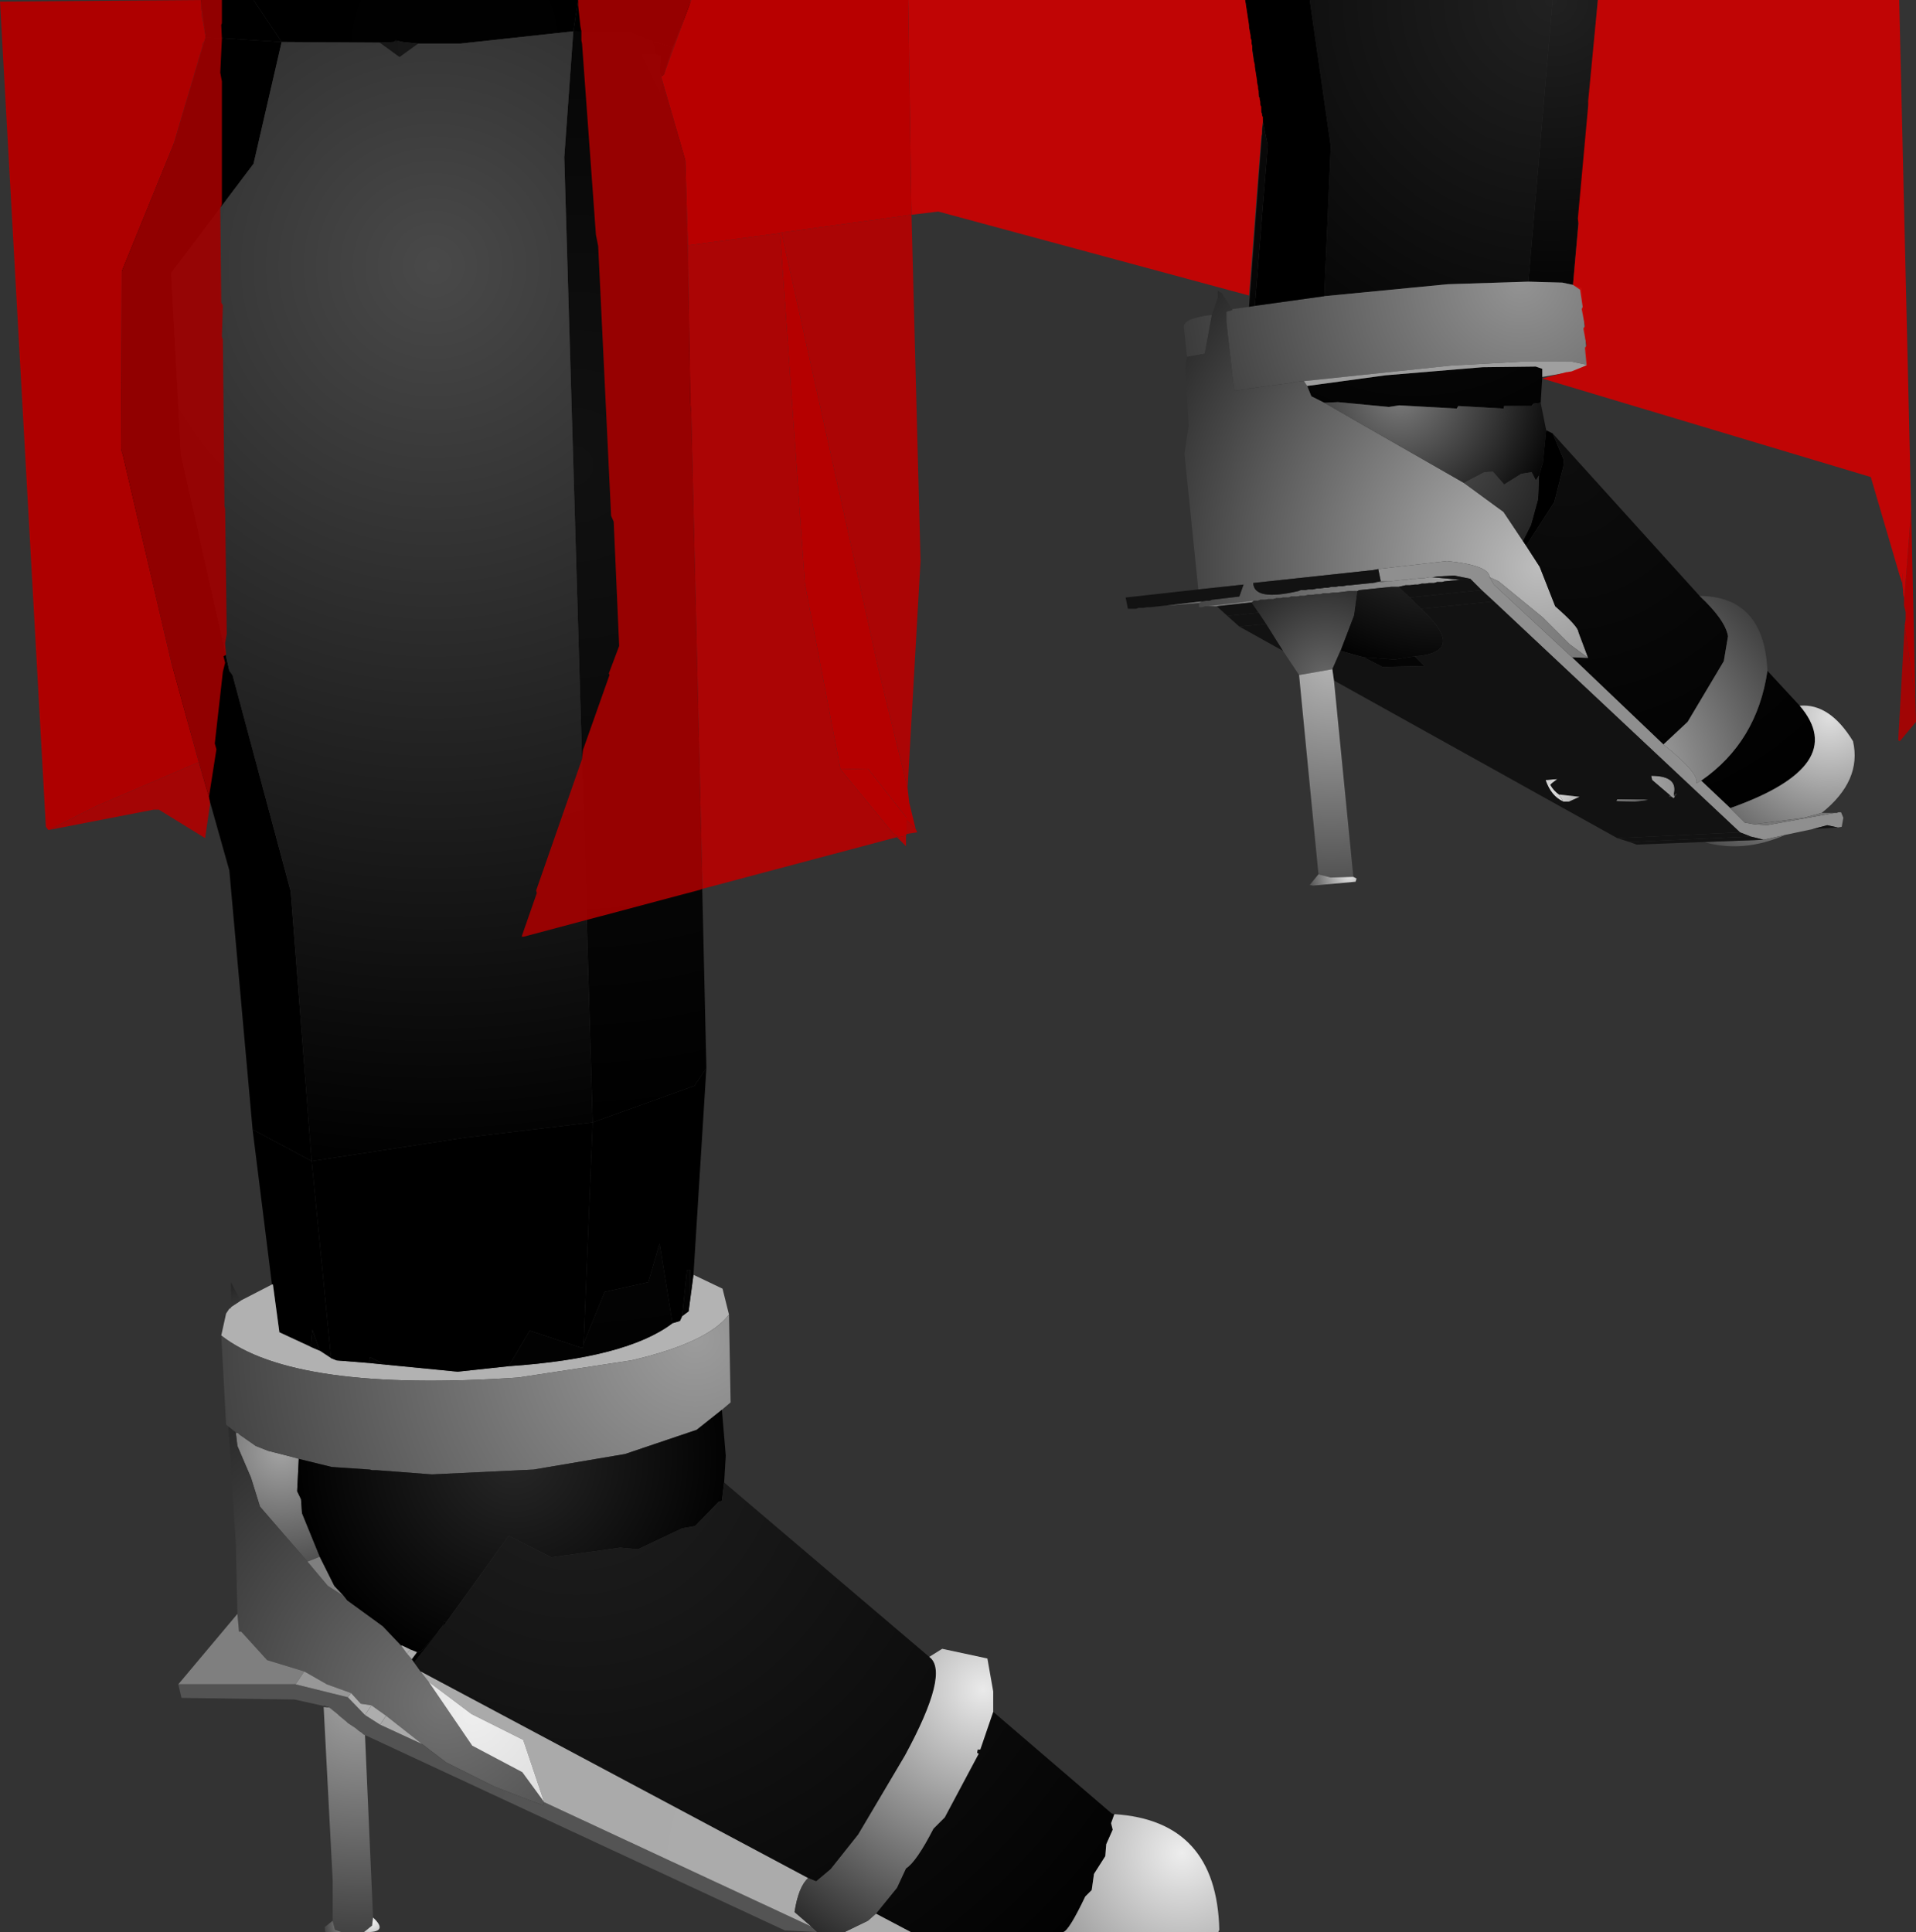 <?xml version="1.0" encoding="UTF-8" standalone="no"?>
<svg xmlns:xlink="http://www.w3.org/1999/xlink" height="299.1px" width="296.6px" xmlns="http://www.w3.org/2000/svg">
  <rect width="100%" height="100%" fill="#333333" stroke="none"/>
  <g transform="matrix(1.0, 0.0, 0.0, 1.0, 394.25, 300.0)">
    <path d="M-355.0 -300.0 L-304.75 -300.0 -305.5 -295.15 -323.0 -293.25 -329.5 -293.25 -331.9 -293.5 -333.0 -293.75 -333.25 -293.5 -335.5 -293.4 -350.65 -293.5 -355.0 -300.0" fill="url(#gradient0)" fill-rule="evenodd" stroke="none"/>
    <path d="M-304.75 -300.0 L-287.4 -300.0 -287.4 -299.25 -290.15 -292.65 -293.25 -293.65 -296.65 -295.0 -305.5 -295.15 -304.75 -300.0" fill="url(#gradient1)" fill-rule="evenodd" stroke="none"/>
    <path d="M-290.15 -292.65 L-291.5 -288.4 -291.9 -288.15 -291.9 -288.25 -292.15 -288.75 -292.0 -291.4 -292.75 -291.5 -293.25 -293.65 -290.15 -292.65" fill="url(#gradient2)" fill-rule="evenodd" stroke="none"/>
    <path d="M-291.75 -287.5 L-288.15 -275.25 -284.9 -134.65 -286.75 -131.9 -302.5 -126.25 -306.9 -275.65 -305.5 -295.15 -296.65 -295.0 -293.25 -293.65 -292.75 -291.5 -294.9 -291.5 -292.15 -285.75 -291.75 -287.5" fill="url(#gradient3)" fill-rule="evenodd" stroke="none"/>
    <path d="M-157.65 -256.4 L-170.15 -256.0 -189.25 -254.15 -188.25 -277.4 -191.5 -300.0 -153.9 -300.0 -157.65 -256.4" fill="url(#gradient4)" fill-rule="evenodd" stroke="none"/>
    <path d="M-150.75 -255.9 L-152.4 -256.25 -157.65 -256.4 -153.9 -300.0 -146.9 -300.0 -150.75 -255.9" fill="url(#gradient5)" fill-rule="evenodd" stroke="none"/>
    <path d="M-157.65 -256.4 L-152.4 -256.25 -150.75 -255.9 -149.4 -255.4 -148.5 -243.5 -150.9 -244.0 -158.9 -244.0 -169.65 -243.4 -192.4 -241.0 -192.9 -241.0 -193.4 -240.9 -193.9 -240.9 -194.25 -240.75 -199.9 -240.0 -200.25 -239.9 -200.75 -239.9 -201.15 -239.75 -201.65 -239.75 -202.0 -239.65 -203.15 -239.5 -203.25 -239.9 -204.4 -250.15 -204.4 -251.75 -203.5 -252.0 -203.5 -252.15 -200.9 -252.5 -200.0 -252.65 -189.25 -254.15 -170.15 -256.0 -157.65 -256.4 M-206.65 -251.25 L-207.75 -245.25 -210.5 -244.75 -211.0 -249.4 Q-211.0 -250.75 -206.65 -251.25" fill="url(#gradient6)" fill-rule="evenodd" stroke="none"/>
    <path d="M-362.4 -294.25 L-363.15 -300.0 -355.0 -300.0 -350.65 -293.5 -362.4 -294.25" fill="url(#gradient7)" fill-rule="evenodd" stroke="none"/>
    <path d="M-355.15 -125.15 L-358.75 -165.25 -367.25 -195.4 -375.5 -230.4 -375.4 -258.15 -367.25 -278.0 -362.4 -294.25 -350.65 -293.5 -355.0 -274.65 -367.75 -257.75 -366.25 -229.65 -358.75 -196.15 -358.25 -195.5 -349.25 -162.0 -346.0 -120.25 -355.15 -125.15" fill="url(#gradient8)" fill-rule="evenodd" stroke="none"/>
    <path d="M-352.15 -101.15 L-355.15 -125.15 -346.0 -120.25 -343.0 -89.75 -344.75 -90.9 -345.9 -94.15 -346.15 -91.5 -351.0 -93.75 -352.0 -101.15 -352.15 -101.15" fill="url(#gradient9)" fill-rule="evenodd" stroke="none"/>
    <path d="M-286.9 -102.65 L-282.4 -100.5 -281.4 -96.5 Q-284.65 -92.15 -296.5 -89.4 L-314.0 -86.75 Q-348.75 -84.4 -360.0 -93.25 L-359.25 -96.65 -358.75 -97.4 -358.5 -97.5 -358.5 -97.65 -357.0 -98.65 -352.15 -101.15 -352.0 -101.15 -351.0 -93.75 -346.15 -91.5 -344.75 -90.9 -343.0 -89.75 -342.15 -89.4 -337.15 -89.0 -334.65 -88.75 -323.4 -87.65 -315.5 -88.5 Q-297.25 -89.75 -290.15 -95.15 L-289.0 -95.5 -288.65 -96.25 -287.65 -97.0 -287.4 -98.9 -286.9 -102.65" fill="url(#gradient10)" fill-rule="evenodd" stroke="none"/>
    <path d="M-358.5 -97.65 L-358.5 -101.5 -357.0 -98.65 -358.5 -97.65 M-357.75 -78.25 L-357.5 -78.15 -357.4 -78.15 -357.15 -77.9 -354.65 -76.15 -352.75 -75.4 -348.25 -74.25 -348.0 -74.15 -348.25 -69.15 -347.65 -67.9 -347.5 -65.75 -344.75 -59.0 -346.65 -58.25 -354.0 -66.75 -355.4 -71.25 -357.5 -76.15 -357.75 -78.25" fill="url(#gradient11)" fill-rule="evenodd" stroke="none"/>
    <path d="M-331.9 -293.5 L-333.25 -293.5 -333.0 -293.75 -331.9 -293.5" fill="url(#gradient12)" fill-rule="evenodd" stroke="none"/>
    <path d="M-291.9 -288.15 L-291.75 -287.5 -292.15 -285.75 -294.9 -291.5 -292.75 -291.5 -292.0 -291.4 -292.15 -288.75 -291.9 -288.25 -291.9 -288.15 M-335.5 -293.4 L-333.25 -293.5 -331.9 -293.5 -329.5 -293.25 -332.4 -291.15 -335.5 -293.4 M-303.9 -92.0 L-300.65 -100.0 -293.9 -101.5 -292.15 -107.5 -290.15 -95.15 Q-297.25 -89.75 -315.5 -88.5 L-312.25 -94.0 -304.4 -91.4 -304.0 -91.4 -303.9 -92.0 M-288.65 -96.25 L-287.9 -103.4 -287.4 -103.4 -287.4 -98.9 -287.65 -97.0 -288.65 -96.25 M-337.15 -89.0 L-337.0 -89.9 -334.65 -88.75 -337.15 -89.0 M-346.15 -91.5 L-345.9 -94.15 -344.75 -90.9 -346.15 -91.5" fill="url(#gradient13)" fill-rule="evenodd" stroke="none"/>
    <path d="M-305.5 -295.15 L-306.9 -275.65 -302.5 -126.25 -322.15 -123.9 -346.0 -120.25 -349.25 -162.0 -358.25 -195.5 -358.75 -196.15 -366.25 -229.65 -367.75 -257.75 -355.0 -274.65 -350.65 -293.5 -335.5 -293.4 -332.4 -291.15 -329.5 -293.25 -323.0 -293.25 -305.5 -295.15" fill="url(#gradient14)" fill-rule="evenodd" stroke="none"/>
    <path d="M-346.0 -120.25 L-322.15 -123.9 -302.5 -126.25 -303.9 -92.0 -304.0 -91.4 -304.4 -91.4 -312.25 -94.0 -315.5 -88.5 -323.4 -87.65 -334.65 -88.75 -337.0 -89.9 -337.15 -89.0 -342.15 -89.4 -343.0 -89.75 -346.0 -120.25" fill="url(#gradient15)" fill-rule="evenodd" stroke="none"/>
    <path d="M-189.25 -254.15 L-200.0 -252.65 -198.0 -277.5 -198.75 -281.15 -198.9 -282.4 -199.0 -282.65 -201.5 -300.0 -191.5 -300.0 -188.25 -277.4 -189.25 -254.15" fill="url(#gradient16)" fill-rule="evenodd" stroke="none"/>
    <path d="M-200.0 -252.65 L-200.9 -252.5 -198.75 -281.15 -198.0 -277.5 -200.0 -252.65 M-191.9 -240.25 L-179.75 -241.9 -164.75 -243.15 -156.5 -243.25 -155.5 -242.9 -155.5 -241.65 -155.75 -237.65 -156.9 -237.5 -157.15 -237.15 -161.4 -237.15 -161.5 -236.75 -168.5 -237.15 -168.75 -236.75 -177.65 -237.25 -179.25 -237.0 -187.15 -237.75 -189.25 -237.65 -191.25 -238.65 -191.9 -240.25" fill="url(#gradient17)" fill-rule="evenodd" stroke="none"/>
    <path d="M-203.5 -252.15 L-203.5 -252.0 -204.4 -251.75 -204.4 -250.15 -203.25 -239.9 -203.15 -239.5 -202.0 -239.65 -201.65 -239.75 -201.15 -239.75 -200.75 -239.9 -200.25 -239.9 -199.9 -240.0 -194.25 -240.75 -193.9 -240.9 -193.4 -240.9 -192.9 -241.0 -192.4 -241.0 -191.9 -240.25 -191.25 -238.65 -189.25 -237.65 -167.65 -225.25 -161.5 -220.75 -158.5 -216.25 -158.0 -215.5 -155.9 -212.25 -153.5 -206.15 Q-149.9 -203.0 -149.9 -202.15 L-148.4 -198.15 -151.25 -200.25 -155.4 -204.4 -162.25 -210.0 -163.65 -210.65 Q-163.75 -212.5 -170.25 -213.15 L-180.9 -211.9 -181.65 -211.75 -200.25 -209.75 Q-200.15 -206.9 -193.25 -208.5 L-192.9 -208.65 -192.15 -208.65 -191.75 -208.75 -191.0 -208.75 -190.4 -208.9 -189.9 -208.9 -189.25 -209.0 -188.75 -209.0 -188.15 -209.15 -187.5 -209.15 -187.0 -209.25 -186.4 -209.25 -185.65 -209.4 -185.25 -209.4 -181.9 -209.75 -181.75 -209.75 -179.4 -210.0 -179.25 -210.0 -176.9 -210.25 -176.5 -210.25 -175.65 -210.4 -175.15 -210.4 -174.25 -210.5 -173.75 -210.5 -173.0 -210.65 -172.65 -210.65 -168.25 -210.25 -170.65 -210.0 -171.0 -209.9 -171.75 -209.9 -172.25 -209.75 -173.0 -209.75 -173.65 -209.65 -174.15 -209.65 -174.75 -209.5 -175.25 -209.5 -176.0 -209.4 -176.65 -209.4 -177.75 -209.15 -178.9 -209.15 -183.75 -208.65 -183.9 -208.65 -184.9 -208.5 -185.4 -208.5 -187.4 -208.25 -187.9 -208.25 -188.65 -208.15 -189.4 -208.15 -189.9 -208.0 -190.5 -208.0 -191.25 -207.9 -191.75 -207.9 -192.4 -207.75 -193.0 -207.75 -193.5 -207.65 -194.4 -207.65 -194.75 -207.5 -195.65 -207.5 -196.0 -207.4 -196.65 -207.4 -197.15 -207.25 -197.9 -207.25 -198.4 -207.15 -199.15 -207.15 -199.5 -207.0 -200.15 -207.0 -207.25 -206.15 -207.65 -206.15 -208.15 -206.0 -208.65 -206.0 -208.65 -206.65 -208.25 -206.9 -208.15 -206.9 -207.5 -207.0 -207.0 -207.0 -206.65 -207.15 -202.4 -207.65 -201.75 -209.5 -208.75 -208.75 -210.9 -229.75 -210.25 -234.0 -210.75 -243.25 -210.5 -244.75 -207.75 -245.25 -206.65 -251.25 -205.75 -253.9 -205.75 -255.0 -205.15 -254.65 -203.5 -252.15" fill="url(#gradient18)" fill-rule="evenodd" stroke="none"/>
    <path d="M-192.4 -241.0 L-169.65 -243.4 -158.9 -244.0 -150.9 -244.0 -148.5 -243.5 -150.65 -242.5 -155.5 -241.65 -155.5 -242.9 -156.5 -243.25 -164.75 -243.15 -179.75 -241.9 -191.9 -240.25 -192.4 -241.0" fill="url(#gradient19)" fill-rule="evenodd" stroke="none"/>
    <path d="M-154.9 -233.4 L-155.4 -228.4 -156.0 -226.4 -156.5 -225.65 -157.15 -226.9 -158.75 -226.65 -161.4 -225.0 -163.15 -227.0 -164.5 -226.9 -167.65 -225.25 -189.25 -237.65 -187.15 -237.75 -179.25 -237.0 -177.65 -237.25 -168.75 -236.75 -168.5 -237.15 -161.5 -236.75 -161.4 -237.15 -157.15 -237.15 -156.9 -237.5 -155.75 -237.65 -154.9 -233.4" fill="url(#gradient20)" fill-rule="evenodd" stroke="none"/>
    <path d="M-153.9 -232.9 L-152.15 -228.75 -152.25 -227.75 -153.65 -222.25 -158.0 -215.5 -158.5 -216.25 -157.25 -218.75 -156.15 -222.75 -156.0 -226.4 -155.4 -228.4 -154.9 -233.4 -153.9 -232.9" fill="url(#gradient21)" fill-rule="evenodd" stroke="none"/>
    <path d="M-156.0 -226.4 L-156.15 -222.75 -157.25 -218.75 -158.5 -216.25 -161.5 -220.75 -167.65 -225.25 -164.5 -226.9 -163.15 -227.0 -161.4 -225.0 -158.75 -226.65 -157.15 -226.9 -156.5 -225.65 -156.0 -226.4 M-183.9 -208.65 L-183.75 -208.65 -178.9 -209.15 -177.75 -209.15 -176.0 -207.5 -174.25 -205.75 Q-167.0 -199.0 -175.25 -198.4 L-178.4 -197.9 -183.15 -198.25 -186.75 -199.25 -184.65 -204.75 -184.15 -208.5 -183.9 -208.65" fill="url(#gradient22)" fill-rule="evenodd" stroke="none"/>
    <path d="M-158.0 -215.5 L-153.65 -222.25 -152.25 -227.75 -152.15 -228.75 -153.9 -232.9 -131.15 -207.75 Q-127.15 -204.0 -126.75 -201.5 L-127.4 -197.65 -133.0 -188.25 -136.75 -184.75 -150.9 -198.25 -148.4 -198.15 -149.9 -202.15 Q-149.9 -203.0 -153.5 -206.15 L-155.9 -212.25 -158.0 -215.5 M-183.15 -198.25 L-178.4 -197.9 -175.25 -198.4 -173.75 -196.9 -180.25 -196.75 -183.15 -198.25 M-126.4 -174.9 L-130.9 -179.15 Q-122.25 -185.15 -120.65 -196.15 L-115.65 -190.75 Q-107.75 -181.5 -126.4 -174.9" fill="url(#gradient23)" fill-rule="evenodd" stroke="none"/>
    <path d="M-136.75 -184.75 L-133.0 -188.25 -127.4 -197.65 -126.75 -201.5 Q-127.15 -204.0 -131.15 -207.75 -121.15 -207.65 -120.65 -196.15 -122.25 -185.15 -130.9 -179.15 L-131.65 -178.75 Q-131.15 -180.25 -136.75 -184.75 M-135.0 -176.65 L-135.15 -176.4 -135.5 -176.65 -135.75 -176.9 -138.5 -179.25 -138.65 -179.9 Q-134.4 -179.9 -135.15 -177.0 L-135.0 -176.65 M-152.9 -177.0 L-152.25 -175.9 Q-154.15 -176.75 -155.0 -179.25 L-153.15 -179.4 -154.0 -178.75 -154.25 -178.5 Q-153.75 -177.6 -152.9 -177.0" fill="url(#gradient24)" fill-rule="evenodd" stroke="none"/>
    <path d="M-150.9 -198.25 L-136.75 -184.75 Q-131.15 -180.25 -131.65 -178.75 L-130.9 -179.15 -126.4 -174.9 -124.15 -172.65 -122.75 -172.4 -120.75 -172.25 -110.25 -174.15 -109.9 -174.15 -109.65 -174.25 -109.25 -174.25 -108.9 -173.4 -109.15 -172.0 -109.75 -171.9 -111.4 -172.25 -113.65 -171.65 -117.9 -170.75 -121.25 -170.0 -123.25 -170.5 -124.9 -171.15 -163.0 -206.9 -164.9 -208.65 -166.65 -210.4 -169.15 -210.9 -171.75 -210.75 -172.4 -210.65 -172.65 -210.65 -173.0 -210.65 -173.75 -210.5 -174.25 -210.5 -175.15 -210.4 -175.65 -210.4 -176.5 -210.25 -176.9 -210.25 -179.25 -210.0 -179.4 -210.0 -180.5 -210.0 -180.9 -211.9 -170.25 -213.15 Q-163.75 -212.5 -163.65 -210.65 L-163.0 -209.5 -150.9 -198.25" fill="url(#gradient25)" fill-rule="evenodd" stroke="none"/>
    <path d="M-148.4 -198.15 L-150.9 -198.25 -163.0 -209.5 -163.65 -210.65 -162.25 -210.0 -155.4 -204.4 -151.25 -200.25 -148.4 -198.15 M-207.25 -206.15 L-200.15 -207.0 -200.5 -206.75 -205.9 -206.15 -207.25 -206.15 M-184.9 -208.5 L-183.9 -208.65 -184.15 -208.5 -184.9 -208.5" fill="url(#gradient26)" fill-rule="evenodd" stroke="none"/>
    <path d="M-208.75 -208.75 L-201.75 -209.5 -202.4 -207.65 -206.65 -207.15 -207.0 -207.0 -207.5 -207.0 -208.15 -206.9 -208.25 -206.9 -213.75 -206.25 -213.9 -206.25 -216.15 -206.0 -216.65 -206.0 -217.25 -205.9 -218.0 -205.9 -218.4 -205.75 -219.65 -205.75 -220.0 -207.5 -208.75 -208.75 M-181.75 -209.75 L-181.9 -209.75 -185.25 -209.4 -185.65 -209.4 -186.4 -209.25 -187.0 -209.25 -187.5 -209.15 -188.15 -209.15 -188.75 -209.0 -189.25 -209.0 -189.9 -208.9 -190.4 -208.9 -191.0 -208.75 -191.75 -208.75 -192.15 -208.65 -192.9 -208.65 -193.25 -208.5 Q-200.15 -206.9 -200.25 -209.75 L-181.65 -211.75 -180.9 -211.9 -180.5 -210.0 -181.75 -209.75" fill="url(#gradient27)" fill-rule="evenodd" stroke="none"/>
    <path d="M-208.25 -206.9 L-208.65 -206.65 -213.75 -206.25 -208.25 -206.9 M-179.4 -210.0 L-181.75 -209.75 -180.5 -210.0 -179.4 -210.0" fill="url(#gradient28)" fill-rule="evenodd" stroke="none"/>
    <path d="M-168.25 -210.25 L-172.65 -210.65 -172.4 -210.65 -171.75 -210.75 -169.15 -210.9 -166.65 -210.4 -168.25 -210.25" fill="url(#gradient29)" fill-rule="evenodd" stroke="none"/>
    <path d="M-177.75 -209.15 L-176.65 -209.4 -176.0 -209.4 -175.25 -209.5 -174.75 -209.5 -174.15 -209.65 -173.65 -209.65 -173.0 -209.75 -172.25 -209.75 -171.75 -209.9 -171.0 -209.9 -170.65 -210.0 -168.25 -210.25 -166.65 -210.4 -164.9 -208.65 -176.0 -207.5 -177.75 -209.15 M-204.25 -204.65 L-205.9 -206.15 -200.5 -206.75 -199.4 -205.15 -204.25 -204.65" fill="url(#gradient30)" fill-rule="evenodd" stroke="none"/>
    <path d="M-200.15 -207.0 L-199.5 -207.0 -199.15 -207.15 -198.4 -207.15 -197.9 -207.25 -197.15 -207.25 -196.65 -207.4 -196.0 -207.4 -195.65 -207.5 -194.75 -207.5 -194.4 -207.65 -193.5 -207.65 -193.0 -207.75 -192.4 -207.75 -191.75 -207.9 -191.25 -207.9 -190.5 -208.0 -189.9 -208.0 -189.4 -208.15 -188.65 -208.15 -187.9 -208.25 -187.4 -208.25 -185.4 -208.5 -184.9 -208.5 -184.15 -208.5 -184.65 -204.75 -186.75 -199.25 -188.0 -196.4 -193.15 -195.5 -195.65 -199.25 -198.25 -203.4 -199.4 -205.15 -200.5 -206.75 -200.15 -207.0" fill="url(#gradient31)" fill-rule="evenodd" stroke="none"/>
    <path d="M-198.25 -203.4 L-202.4 -203.0 -204.25 -204.65 -199.4 -205.15 -198.25 -203.4 M-174.25 -205.75 L-176.0 -207.5 -164.9 -208.65 -163.0 -206.9 -174.25 -205.75" fill="url(#gradient32)" fill-rule="evenodd" stroke="none"/>
    <path d="M-202.4 -203.0 L-198.25 -203.4 -195.65 -199.25 -202.4 -203.0 M-186.75 -199.25 L-183.15 -198.25 -180.25 -196.75 -173.75 -196.9 -175.25 -198.4 Q-167.0 -199.0 -174.25 -205.75 L-163.0 -206.9 -124.9 -171.15 -143.9 -170.25 -187.75 -194.65 -188.0 -196.4 -186.75 -199.25 M-135.0 -176.65 L-134.65 -177.15 -135.15 -177.0 Q-134.4 -179.9 -138.65 -179.9 L-138.5 -179.25 -135.75 -176.9 -135.9 -176.65 -135.5 -176.65 -135.15 -176.4 -135.0 -176.65 M-152.25 -175.9 L-151.4 -175.9 -149.75 -176.65 -152.9 -177.0 Q-153.75 -177.6 -154.25 -178.5 L-154.0 -178.75 -153.15 -179.4 -155.0 -179.25 Q-154.15 -176.75 -152.25 -175.9 M-139.75 -176.25 L-143.9 -176.25 -144.0 -176.0 -141.15 -175.9 -139.15 -176.15 -139.75 -176.25" fill="url(#gradient33)" fill-rule="evenodd" stroke="none"/>
    <path d="M-193.15 -195.5 L-188.0 -196.4 -187.75 -194.65 -184.75 -164.25 -188.25 -164.15 -190.15 -164.65 -193.15 -195.5" fill="url(#gradient34)" fill-rule="evenodd" stroke="none"/>
    <path d="M-190.15 -164.65 L-188.25 -164.15 -184.75 -164.25 -184.25 -164.0 -184.4 -163.5 -191.0 -162.9 -191.5 -163.0 -190.15 -164.65" fill="url(#gradient35)" fill-rule="evenodd" stroke="none"/>
    <path d="M-121.25 -170.0 L-117.9 -170.75 Q-124.4 -167.9 -130.5 -169.65 L-121.25 -170.0 M-122.75 -172.4 L-124.15 -172.65 -126.4 -174.9 Q-107.75 -181.5 -115.65 -190.75 -111.0 -191.15 -107.4 -185.25 -106.0 -179.15 -112.25 -174.15 L-115.0 -173.4 -122.75 -172.4" fill="url(#gradient36)" fill-rule="evenodd" stroke="none"/>
    <path d="M-110.25 -174.15 L-120.75 -172.25 -122.75 -172.4 -115.0 -173.4 -112.25 -174.15 -110.25 -174.15" fill="url(#gradient37)" fill-rule="evenodd" stroke="none"/>
    <path d="M-135.15 -177.0 L-134.65 -177.15 -135.0 -176.65 -135.15 -177.0 M-135.5 -176.65 L-135.9 -176.65 -135.75 -176.9 -135.5 -176.65 M-152.9 -177.0 L-149.75 -176.65 -151.4 -175.9 -152.25 -175.9 -152.9 -177.0 M-139.75 -176.25 L-139.15 -176.15 -141.15 -175.9 -144.0 -176.0 -143.9 -176.25 -139.75 -176.25" fill="url(#gradient38)" fill-rule="evenodd" stroke="none"/>
    <path d="M-113.65 -171.65 L-111.4 -172.25 -109.75 -171.9 -113.65 -171.65" fill="url(#gradient39)" fill-rule="evenodd" stroke="none"/>
    <path d="M-124.9 -171.15 L-123.25 -170.5 -142.0 -169.65 -143.9 -170.25 -124.9 -171.15" fill="url(#gradient40)" fill-rule="evenodd" stroke="none"/>
    <path d="M-123.25 -170.5 L-121.25 -170.0 -130.5 -169.65 -140.9 -169.25 -142.0 -169.65 -123.25 -170.5" fill="url(#gradient41)" fill-rule="evenodd" stroke="none"/>
    <path d="M-284.9 -134.65 L-286.9 -102.65 -287.4 -98.9 -287.4 -103.4 -287.9 -103.4 -288.65 -96.25 -289.0 -95.5 -290.15 -95.15 -292.15 -107.5 -293.9 -101.5 -300.65 -100.0 -303.9 -92.0 -302.5 -126.25 -286.75 -131.9 -284.9 -134.65" fill="url(#gradient42)" fill-rule="evenodd" stroke="none"/>
    <path d="M-281.4 -96.5 L-281.15 -82.9 -282.5 -81.75 -286.4 -78.65 -297.5 -74.9 -311.65 -72.5 -327.4 -71.75 -335.9 -72.4 -336.65 -72.4 -337.0 -72.5 -342.9 -72.9 -348.0 -74.15 -348.25 -74.25 -352.75 -75.4 -354.65 -76.15 -357.15 -77.9 -357.4 -78.15 -357.5 -78.15 -357.75 -78.25 -358.9 -79.15 -359.25 -79.5 -360.0 -93.25 Q-348.75 -84.4 -314.0 -86.75 L-296.5 -89.4 Q-284.65 -92.15 -281.4 -96.5" fill="url(#gradient43)" fill-rule="evenodd" stroke="none"/>
    <path d="M-357.5 -50.15 L-357.75 -61.15 -358.9 -79.15 -357.75 -78.25 -357.5 -76.15 -355.4 -71.25 -354.0 -66.75 -346.65 -58.25 -343.5 -54.5 -341.0 -52.9 -340.5 -52.25 -335.0 -48.25 -332.15 -45.25 -331.25 -44.0 -330.5 -43.15 -330.15 -42.65 -329.15 -41.25 -327.9 -39.65 -321.15 -29.75 -313.4 -25.65 -310.0 -21.0 -310.15 -20.5 -317.65 -23.4 -325.15 -27.15 -328.9 -30.0 -334.5 -34.4 -336.75 -36.0 -338.4 -36.25 -339.9 -37.9 -343.65 -39.25 -347.15 -41.25 -352.9 -43.0 -356.9 -47.4 -357.25 -47.4 -357.5 -50.15" fill="url(#gradient44)" fill-rule="evenodd" stroke="none"/>
    <path d="M-366.65 -39.25 L-357.5 -50.15 -357.25 -47.4 -356.9 -47.4 -352.9 -43.0 -347.15 -41.25 -348.5 -39.25 -366.65 -39.25 M-344.75 -59.0 L-342.5 -54.5 -341.0 -52.9 -343.5 -54.5 -346.65 -58.25 -344.75 -59.0" fill="url(#gradient45)" fill-rule="evenodd" stroke="none"/>
    <path d="M-267.75 -0.9 L-272.75 -1.15 -337.75 -31.4 -338.0 -31.5 -338.25 -31.75 -338.65 -32.0 -339.25 -32.5 -340.4 -33.25 -340.65 -33.5 -341.75 -34.4 -342.0 -34.65 -343.25 -35.65 -344.0 -35.9 -344.15 -35.9 -348.65 -36.9 -366.15 -37.15 -366.65 -39.25 -348.5 -39.25 -340.4 -37.25 -337.75 -34.5 -335.4 -33.0 -328.9 -30.0 -325.15 -27.15 -317.65 -23.4 -310.15 -20.5 -310.0 -21.0 -268.65 -1.75 -267.75 -0.9" fill="url(#gradient46)" fill-rule="evenodd" stroke="none"/>
    <path d="M-344.15 -35.75 L-344.15 -35.9 -344.0 -35.9 -343.25 -35.65 -344.15 -35.75" fill="url(#gradient47)" fill-rule="evenodd" stroke="none"/>
    <path d="M-337.75 -31.4 L-336.5 -3.15 -336.65 -1.9 -337.9 -0.9 -341.4 -0.9 -342.4 -1.25 -342.75 -2.65 -342.75 -8.9 -344.15 -35.75 -343.25 -35.65 -342.0 -34.65 -341.75 -34.4 -340.65 -33.5 -340.4 -33.25 -339.25 -32.5 -338.65 -32.0 -338.25 -31.75 -338.0 -31.5 -337.75 -31.4" fill="url(#gradient48)" fill-rule="evenodd" stroke="none"/>
    <path d="M-336.5 -3.15 Q-333.9 -0.75 -337.9 -0.9 L-336.65 -1.9 -336.5 -3.15 M-341.4 -0.9 L-343.9 -0.9 -344.0 -1.65 -342.75 -2.65 -342.4 -1.25 -341.4 -0.9" fill="url(#gradient49)" fill-rule="evenodd" stroke="none"/>
    <path d="M-282.5 -81.75 L-281.9 -74.65 -282.15 -70.5 -282.5 -67.65 -283.0 -67.5 -286.65 -63.75 -288.65 -63.4 -295.5 -60.15 -298.25 -60.4 -308.9 -58.9 -315.5 -62.25 -325.15 -48.9 -325.5 -48.9 -325.75 -48.25 -326.25 -47.65 -326.5 -47.25 -329.15 -44.25 -329.75 -44.25 -330.75 -44.65 -332.0 -45.25 -332.15 -45.25 -335.0 -48.25 -340.5 -52.25 -341.0 -52.9 -342.5 -54.5 -344.75 -59.0 -347.5 -65.75 -347.65 -67.9 -348.25 -69.15 -348.0 -74.15 -342.9 -72.9 -337.0 -72.5 -336.65 -72.4 -335.9 -72.4 -327.4 -71.75 -311.65 -72.5 -297.5 -74.9 -286.4 -78.65 -282.5 -81.75" fill="url(#gradient50)" fill-rule="evenodd" stroke="none"/>
    <path d="M-282.15 -70.5 L-250.4 -43.5 Q-247.15 -41.15 -254.15 -28.25 L-261.4 -16.0 -265.65 -10.65 -267.9 -8.75 -269.15 -9.25 -329.15 -41.25 -330.15 -42.65 -326.5 -47.25 -326.25 -47.65 -325.75 -48.25 -325.15 -48.9 -315.5 -62.25 -308.9 -58.9 -298.25 -60.4 -295.5 -60.15 -288.65 -63.4 -286.65 -63.75 -283.0 -67.5 -282.5 -67.65 -282.15 -70.5 M-240.5 -35.0 L-222.15 -19.25 -221.75 -19.15 -222.25 -17.75 -222.0 -16.75 -223.0 -14.5 -223.15 -12.65 -224.9 -9.9 -225.25 -7.4 -226.25 -6.4 Q-228.75 -1.15 -229.65 -0.9 L-253.25 -0.9 -258.65 -3.75 -255.4 -7.75 -254.0 -10.75 Q-252.4 -11.75 -249.75 -16.9 L-248.0 -18.65 -242.75 -28.5 -243.0 -28.65 -242.9 -29.15 -242.5 -29.15 -240.5 -35.0" fill="url(#gradient51)" fill-rule="evenodd" stroke="none"/>
    <path d="M-325.15 -48.9 L-325.75 -48.25 -325.5 -48.9 -325.15 -48.9 M-326.5 -47.25 L-330.15 -42.65 -330.5 -43.15 -329.75 -44.15 -329.75 -44.25 -329.15 -44.25 -326.5 -47.25" fill="url(#gradient52)" fill-rule="evenodd" stroke="none"/>
    <path d="M-332.15 -45.25 L-332.0 -45.25 -330.75 -44.65 -331.25 -44.0 -332.15 -45.25 M-339.9 -37.9 L-338.4 -36.25 -336.75 -36.0 -337.75 -34.5 -340.4 -37.25 -339.9 -37.9" fill="url(#gradient53)" fill-rule="evenodd" stroke="none"/>
    <path d="M-330.75 -44.65 L-329.75 -44.25 -329.75 -44.15 -330.5 -43.15 -331.25 -44.0 -330.75 -44.65 M-336.75 -36.0 L-334.5 -34.4 -335.4 -33.0 -337.75 -34.5 -336.75 -36.0" fill="url(#gradient54)" fill-rule="evenodd" stroke="none"/>
    <path d="M-340.4 -37.25 L-348.5 -39.25 -347.15 -41.25 -343.65 -39.25 -339.9 -37.9 -340.4 -37.25" fill="url(#gradient55)" fill-rule="evenodd" stroke="none"/>
    <path d="M-253.25 -0.9 L-263.5 -0.9 -259.9 -2.65 -258.65 -3.75 -253.25 -0.9 M-329.15 -41.25 L-269.15 -9.25 Q-270.65 -7.9 -271.25 -4.0 L-268.65 -1.75 -310.0 -21.0 -313.25 -30.65 -321.25 -34.65 -327.9 -39.65 -329.15 -41.25 M-334.5 -34.4 L-328.9 -30.0 -335.4 -33.0 -334.5 -34.4" fill="url(#gradient56)" fill-rule="evenodd" stroke="none"/>
    <path d="M-310.0 -21.0 L-313.4 -25.65 -321.15 -29.75 -327.9 -39.65 -321.25 -34.65 -313.25 -30.65 -310.0 -21.0" fill="url(#gradient57)" fill-rule="evenodd" stroke="none"/>
    <path d="M-250.4 -43.5 L-248.4 -44.75 -241.4 -43.25 -240.5 -38.15 -240.5 -35.0 -242.5 -29.15 -242.9 -29.15 -243.0 -28.65 -242.75 -28.5 -248.0 -18.65 -249.75 -16.9 Q-252.4 -11.75 -254.0 -10.75 L-255.4 -7.75 -258.65 -3.75 -259.9 -2.65 -263.5 -0.9 -267.75 -0.9 -268.65 -1.75 -271.25 -4.0 Q-270.65 -7.9 -269.15 -9.25 L-267.9 -8.75 -265.65 -10.65 -261.4 -16.0 -254.15 -28.25 Q-247.15 -41.15 -250.4 -43.5" fill="url(#gradient58)" fill-rule="evenodd" stroke="none"/>
    <path d="M-221.75 -19.15 Q-205.9 -18.15 -205.5 -1.25 L-205.65 -0.9 -229.65 -0.9 Q-228.75 -1.15 -226.25 -6.4 L-225.25 -7.4 -224.9 -9.9 -223.15 -12.65 -223.0 -14.5 -222.0 -16.75 -222.25 -17.75 -221.75 -19.15" fill="url(#gradient59)" fill-rule="evenodd" stroke="none"/>
    <path d="M-363.5 -182.0 L-367.5 -196.65 -367.65 -196.9 -367.75 -197.5 -375.25 -229.65 -375.4 -230.0 -375.5 -230.5 -375.4 -258.0 -367.4 -277.65 -362.9 -292.9 -362.9 -293.25 -362.65 -293.5 -362.4 -294.25 -363.0 -297.5 -363.0 -298.15 -363.15 -298.65 -363.15 -300.0 -359.9 -300.0 -359.9 -296.4 -360.0 -296.15 -359.9 -294.0 -360.15 -288.75 -359.9 -287.4 -359.9 -268.4 -360.15 -267.75 -360.0 -253.15 -359.75 -252.75 -359.9 -247.9 -359.75 -247.4 -359.5 -221.65 -359.4 -221.25 -359.15 -201.9 -359.4 -200.4 -359.25 -198.65 -359.65 -198.4 -359.4 -197.4 -359.75 -196.0 -361.0 -184.9 -360.75 -184.0 -361.9 -176.65 -363.5 -182.0" fill="#9f0000" fill-opacity="0.91" fill-rule="evenodd" stroke="none"/>
    <path d="M-98.4 -221.15 L-97.75 -191.75 -99.4 -203.15 -99.25 -204.15 -99.25 -205.25 -99.5 -206.25 -99.5 -207.4 -99.4 -208.0 -98.4 -221.15 M-363.15 -300.0 L-363.15 -298.65 -363.0 -298.15 -363.0 -297.5 -362.4 -294.25 -362.65 -293.5 -362.9 -293.25 -362.9 -292.9 -367.4 -277.65 -375.4 -258.0 -375.5 -230.5 -375.4 -230.0 -375.25 -229.65 -367.75 -197.5 -367.65 -196.9 -367.5 -196.65 -363.5 -182.0 -379.25 -175.25 -386.75 -171.5 -387.15 -172.0 -394.25 -299.75 -363.15 -300.0" fill="#ae0000" fill-rule="evenodd" stroke="none"/>
    <path d="M-363.5 -182.0 L-361.9 -176.65 -361.75 -175.75 -361.75 -175.4 -362.5 -170.25 -369.65 -174.65 -370.5 -174.65 -386.75 -171.5 -379.25 -175.25 -363.5 -182.0" fill="#af0000" fill-opacity="0.91" fill-rule="evenodd" stroke="none"/>
    <path d="M-285.5 -162.4 L-285.9 -162.25 -313.15 -155.0 -313.5 -155.0 -311.15 -161.75 -311.25 -162.15 -304.15 -182.5 -304.0 -183.9 -299.9 -195.5 -300.0 -195.75 -298.4 -200.0 -299.25 -219.25 -299.65 -220.15 -301.65 -261.9 -302.0 -263.65 -304.15 -293.25 -304.25 -293.75 -304.25 -295.15 -304.4 -295.9 -304.75 -299.15 -304.75 -300.0 -287.25 -300.0 -291.5 -288.4 -291.9 -288.15 -288.15 -275.15 -287.75 -262.0 -287.4 -237.75 -287.25 -236.25 -285.5 -162.4" fill="#a50000" fill-opacity="0.91" fill-rule="evenodd" stroke="none"/>
    <path d="M-253.15 -266.75 L-251.75 -213.15 -253.75 -178.0 -258.25 -196.4 -273.25 -264.0 -253.15 -266.75 M-252.5 -171.65 L-252.25 -171.15 -253.9 -170.9 -253.9 -173.0 -252.5 -171.65 M-254.0 -170.65 L-254.0 -169.0 -255.4 -170.4 -285.5 -162.4 -287.25 -236.25 -287.4 -237.75 -287.75 -262.0 -273.5 -263.9 -269.65 -209.65 -264.15 -180.9 -256.0 -171.0 -255.15 -170.4 -254.0 -170.65" fill="#b60000" fill-opacity="0.91" fill-rule="evenodd" stroke="none"/>
    <path d="M-253.9 -170.9 L-254.0 -170.65 -255.15 -170.4 -256.0 -171.0 -264.15 -180.9 -259.9 -181.0 -253.9 -173.4 -253.9 -173.0 -253.9 -170.9" fill="#b60000" fill-rule="evenodd" stroke="none"/>
    <path d="M-253.75 -178.0 L-253.5 -175.75 -252.5 -171.65 -253.9 -173.0 -253.9 -173.4 -259.9 -181.0 -264.15 -180.9 -269.65 -209.65 -273.5 -263.9 -273.25 -264.0 -258.25 -196.4 -253.75 -178.0" fill="#b50000" fill-rule="evenodd" stroke="none"/>
    <path d="M-100.25 -211.15 L-104.65 -226.15 -155.5 -241.4 -151.75 -242.4 -151.65 -242.4 -151.0 -242.5 -148.75 -243.4 -148.65 -243.5 -148.9 -246.15 -148.65 -246.5 -149.15 -249.15 -148.9 -249.5 -149.4 -252.15 -149.25 -252.5 -149.65 -255.15 -150.75 -255.9 -149.9 -265.4 -150.0 -266.15 -148.4 -283.65 -148.4 -284.4 -146.9 -300.0 -100.25 -300.0 -98.4 -221.15 -99.4 -208.0 -99.65 -208.15 -99.65 -208.65 -99.75 -209.5 -99.75 -209.65 -99.75 -211.15 -100.25 -211.15 M-253.65 -300.0 L-201.5 -300.0 -200.9 -296.15 -200.9 -295.75 -200.65 -294.5 -200.65 -294.15 -200.5 -293.75 -200.5 -293.25 -200.4 -292.9 -200.4 -292.15 -200.15 -290.5 -200.0 -290.0 -200.0 -289.65 -199.65 -287.5 -199.65 -287.15 -199.5 -286.65 -199.5 -286.25 -199.4 -285.9 -199.4 -285.0 -199.25 -284.9 -199.25 -284.65 -199.15 -284.25 -199.15 -283.75 -199.0 -283.5 -199.0 -282.65 -198.9 -282.4 -198.9 -282.15 -198.75 -281.9 -198.75 -281.15 -198.9 -280.0 -198.9 -279.25 -199.0 -278.9 -200.9 -254.25 -249.0 -267.25 -253.15 -266.75 -253.65 -300.0" fill="#cd0000" fill-opacity="0.91" fill-rule="evenodd" stroke="none"/>
    <path d="M-253.65 -300.0 L-253.15 -266.75 -273.25 -264.0 -273.5 -263.9 -287.75 -262.0 -288.15 -275.15 -291.9 -288.15 -291.5 -288.4 -287.25 -300.0 -253.65 -300.0" fill="#b80000" fill-rule="evenodd" stroke="none"/>
    <path d="M-99.5 -207.4 L-99.65 -208.15 -99.4 -208.0 -99.5 -207.4" fill="#c90000" fill-rule="evenodd" stroke="none"/>
    <path d="M-99.75 -209.65 L-100.25 -211.15 -99.75 -211.15 -99.75 -209.65" fill="#ca0000" fill-rule="evenodd" stroke="none"/>
    <path d="M-97.75 -191.75 L-97.65 -188.25 -100.15 -185.25 -100.4 -185.4 -99.4 -203.15 -97.75 -191.75" fill="#ab0000" fill-opacity="0.91" fill-rule="evenodd" stroke="none"/>
  </g>
  <defs>
    <radialGradient cx="0" cy="0" gradientTransform="matrix(0.039, 0.0, 0.0, 0.039, -323.8, -293.35)" gradientUnits="userSpaceOnUse" id="gradient0" r="819.2" spreadMethod="pad">
      <stop offset="0.0" stop-color="#010101"/>
      <stop offset="1.0" stop-color="#000000"/>
    </radialGradient>
    <radialGradient cx="0" cy="0" gradientTransform="matrix(0.021, 0.0, 0.0, 0.021, -304.8, -300.0)" gradientUnits="userSpaceOnUse" id="gradient1" r="819.2" spreadMethod="pad">
      <stop offset="0.0" stop-color="#000000"/>
      <stop offset="1.0" stop-color="#000000"/>
    </radialGradient>
    <radialGradient cx="0" cy="0" gradientTransform="matrix(0.024, 0.0, 0.0, 0.024, -290.1, -292.6)" gradientUnits="userSpaceOnUse" id="gradient2" r="819.2" spreadMethod="pad">
      <stop offset="0.0" stop-color="#000000"/>
      <stop offset="1.0" stop-color="#000000"/>
    </radialGradient>
    <radialGradient cx="0" cy="0" gradientTransform="matrix(0.124, 0.0, 0.0, 0.124, -305.4, -227.95)" gradientUnits="userSpaceOnUse" id="gradient3" r="819.2" spreadMethod="pad">
      <stop offset="0.0" stop-color="#111111"/>
      <stop offset="1.0" stop-color="#000000"/>
    </radialGradient>
    <radialGradient cx="0" cy="0" gradientTransform="matrix(0.079, 0.0, 0.0, 0.079, -154.0, -300.0)" gradientUnits="userSpaceOnUse" id="gradient4" r="819.2" spreadMethod="pad">
      <stop offset="0.0" stop-color="#212121"/>
      <stop offset="1.0" stop-color="#040404"/>
    </radialGradient>
    <radialGradient cx="0" cy="0" gradientTransform="matrix(0.064, 0.0, 0.0, 0.064, -154.0, -300.0)" gradientUnits="userSpaceOnUse" id="gradient5" r="819.2" spreadMethod="pad">
      <stop offset="0.0" stop-color="#212121"/>
      <stop offset="1.0" stop-color="#000000"/>
    </radialGradient>
    <radialGradient cx="0" cy="0" gradientTransform="matrix(0.065, 0.0, 0.0, 0.065, -158.8, -256.5)" gradientUnits="userSpaceOnUse" id="gradient6" r="819.2" spreadMethod="pad">
      <stop offset="0.0" stop-color="#939393"/>
      <stop offset="1.0" stop-color="#3b3b3b"/>
    </radialGradient>
    <radialGradient cx="0" cy="0" gradientTransform="matrix(0.017, 0.0, 0.0, 0.017, -363.05, -300.0)" gradientUnits="userSpaceOnUse" id="gradient7" r="819.2" spreadMethod="pad">
      <stop offset="0.0" stop-color="#000000"/>
      <stop offset="1.0" stop-color="#000000"/>
    </radialGradient>
    <radialGradient cx="0" cy="0" gradientTransform="matrix(0.194, 0.0, 0.0, 0.194, -367.4, -277.7)" gradientUnits="userSpaceOnUse" id="gradient8" r="819.2" spreadMethod="pad">
      <stop offset="0.0" stop-color="#000000"/>
      <stop offset="1.0" stop-color="#000000"/>
    </radialGradient>
    <radialGradient cx="0" cy="0" gradientTransform="matrix(0.053, 0.0, 0.0, 0.053, -349.3, -81.95)" gradientUnits="userSpaceOnUse" id="gradient9" r="819.2" spreadMethod="pad">
      <stop offset="0.0" stop-color="#000000"/>
      <stop offset="1.0" stop-color="#000000"/>
    </radialGradient>
    <radialGradient cx="0" cy="0" gradientTransform="matrix(0.088, 0.0, 0.0, 0.088, -288.7, -103.65)" gradientUnits="userSpaceOnUse" id="gradient10" r="819.2" spreadMethod="pad">
      <stop offset="0.0" stop-color="#b3b3b3"/>
      <stop offset="1.0" stop-color="#b1b1b1"/>
    </radialGradient>
    <radialGradient cx="0" cy="0" gradientTransform="matrix(0.034, 0.0, 0.0, 0.034, -350.7, -75.35)" gradientUnits="userSpaceOnUse" id="gradient11" r="819.2" spreadMethod="pad">
      <stop offset="0.0" stop-color="#a3a3a3"/>
      <stop offset="1.0" stop-color="#212121"/>
    </radialGradient>
    <radialGradient cx="0" cy="0" gradientTransform="matrix(0.028, 0.0, 0.0, 0.028, -320.65, -294.15)" gradientUnits="userSpaceOnUse" id="gradient12" r="819.2" spreadMethod="pad">
      <stop offset="0.0" stop-color="#181818"/>
      <stop offset="1.0" stop-color="#040404"/>
    </radialGradient>
    <radialGradient cx="0" cy="0" gradientTransform="matrix(0.271, 0.0, 0.0, 0.271, -318.8, -293.35)" gradientUnits="userSpaceOnUse" id="gradient13" r="819.2" spreadMethod="pad">
      <stop offset="0.0" stop-color="#181818"/>
      <stop offset="1.0" stop-color="#000000"/>
    </radialGradient>
    <radialGradient cx="0" cy="0" gradientTransform="matrix(0.171, 0.0, 0.0, 0.171, -327.15, -258.8)" gradientUnits="userSpaceOnUse" id="gradient14" r="819.2" spreadMethod="pad">
      <stop offset="0.0" stop-color="#494949"/>
      <stop offset="1.0" stop-color="#000000"/>
    </radialGradient>
    <radialGradient cx="0" cy="0" gradientTransform="matrix(0.074, 0.0, 0.0, 0.074, -341.9, -80.55)" gradientUnits="userSpaceOnUse" id="gradient15" r="819.2" spreadMethod="pad">
      <stop offset="0.0" stop-color="#000000"/>
      <stop offset="1.0" stop-color="#000000"/>
    </radialGradient>
    <radialGradient cx="0" cy="0" gradientTransform="matrix(0.041, 0.0, 0.0, 0.041, -198.0, -277.95)" gradientUnits="userSpaceOnUse" id="gradient16" r="819.2" spreadMethod="pad">
      <stop offset="0.0" stop-color="#000000"/>
      <stop offset="1.0" stop-color="#000000"/>
    </radialGradient>
    <radialGradient cx="0" cy="0" gradientTransform="matrix(0.057, 0.0, 0.0, 0.057, -175.25, -272.3)" gradientUnits="userSpaceOnUse" id="gradient17" r="819.2" spreadMethod="pad">
      <stop offset="0.0" stop-color="#101010"/>
      <stop offset="1.0" stop-color="#000000"/>
    </radialGradient>
    <radialGradient cx="0" cy="0" gradientTransform="matrix(0.08, 0.0, 0.0, 0.08, -155.95, -212.2)" gradientUnits="userSpaceOnUse" id="gradient18" r="819.2" spreadMethod="pad">
      <stop offset="0.0" stop-color="#bdbdbd"/>
      <stop offset="1.0" stop-color="#2a2a2a"/>
    </radialGradient>
    <radialGradient cx="0" cy="0" gradientTransform="matrix(0.063, 0.0, 0.0, 0.063, -157.2, -241.35)" gradientUnits="userSpaceOnUse" id="gradient19" r="819.2" spreadMethod="pad">
      <stop offset="0.0" stop-color="#9f9f9f"/>
      <stop offset="1.0" stop-color="#9c9c9c"/>
    </radialGradient>
    <radialGradient cx="0" cy="0" gradientTransform="matrix(0.032, 0.0, 0.0, 0.032, -177.55, -239.0)" gradientUnits="userSpaceOnUse" id="gradient20" r="819.2" spreadMethod="pad">
      <stop offset="0.0" stop-color="#7c7c7c"/>
      <stop offset="1.0" stop-color="#000000"/>
    </radialGradient>
    <radialGradient cx="0" cy="0" gradientTransform="matrix(0.029, 0.0, 0.0, 0.029, -171.9, -216.95)" gradientUnits="userSpaceOnUse" id="gradient21" r="819.2" spreadMethod="pad">
      <stop offset="0.0" stop-color="#000000"/>
      <stop offset="1.0" stop-color="#000000"/>
    </radialGradient>
    <radialGradient cx="0" cy="0" gradientTransform="matrix(0.042, 0.0, 0.0, 0.042, -171.15, -229.3)" gradientUnits="userSpaceOnUse" id="gradient22" r="819.2" spreadMethod="pad">
      <stop offset="0.0" stop-color="#4d4d4d"/>
      <stop offset="1.0" stop-color="#000000"/>
    </radialGradient>
    <radialGradient cx="0" cy="0" gradientTransform="matrix(0.076, 0.0, 0.0, 0.076, -152.05, -228.75)" gradientUnits="userSpaceOnUse" id="gradient23" r="819.2" spreadMethod="pad">
      <stop offset="0.0" stop-color="#0d0d0d"/>
      <stop offset="1.0" stop-color="#000000"/>
    </radialGradient>
    <radialGradient cx="0" cy="0" gradientTransform="matrix(0.05, 0.0, 0.0, 0.05, -153.9, -177.35)" gradientUnits="userSpaceOnUse" id="gradient24" r="819.2" spreadMethod="pad">
      <stop offset="0.0" stop-color="#d9d9d9"/>
      <stop offset="1.0" stop-color="#414141"/>
    </radialGradient>
    <radialGradient cx="0" cy="0" gradientTransform="matrix(0.084, 0.0, 0.0, 0.084, -166.5, -210.5)" gradientUnits="userSpaceOnUse" id="gradient25" r="819.2" spreadMethod="pad">
      <stop offset="0.0" stop-color="#8f8f8f"/>
      <stop offset="1.0" stop-color="#8f8f8f"/>
    </radialGradient>
    <radialGradient cx="0" cy="0" gradientTransform="matrix(0.041, 0.0, 0.0, 0.041, -179.7, -209.05)" gradientUnits="userSpaceOnUse" id="gradient26" r="819.2" spreadMethod="pad">
      <stop offset="0.0" stop-color="#a1a1a1"/>
      <stop offset="1.0" stop-color="#757575"/>
    </radialGradient>
    <radialGradient cx="0" cy="0" gradientTransform="matrix(0.048, 0.0, 0.0, 0.048, -180.4, -210.05)" gradientUnits="userSpaceOnUse" id="gradient27" r="819.2" spreadMethod="pad">
      <stop offset="0.0" stop-color="#121212"/>
      <stop offset="1.0" stop-color="#121212"/>
    </radialGradient>
    <radialGradient cx="0" cy="0" gradientTransform="matrix(0.061, 0.0, 0.0, 0.061, -169.75, -211.0)" gradientUnits="userSpaceOnUse" id="gradient28" r="819.2" spreadMethod="pad">
      <stop offset="0.0" stop-color="#737373"/>
      <stop offset="1.0" stop-color="#717171"/>
    </radialGradient>
    <radialGradient cx="0" cy="0" gradientTransform="matrix(0.052, 0.0, 0.0, 0.052, -166.5, -210.5)" gradientUnits="userSpaceOnUse" id="gradient29" r="819.2" spreadMethod="pad">
      <stop offset="0.0" stop-color="#121212"/>
      <stop offset="1.0" stop-color="#121212"/>
    </radialGradient>
    <radialGradient cx="0" cy="0" gradientTransform="matrix(0.05, 0.0, 0.0, 0.05, -164.85, -208.75)" gradientUnits="userSpaceOnUse" id="gradient30" r="819.2" spreadMethod="pad">
      <stop offset="0.0" stop-color="#121212"/>
      <stop offset="1.0" stop-color="#121212"/>
    </radialGradient>
    <radialGradient cx="0" cy="0" gradientTransform="matrix(0.021, 0.0, 0.0, 0.021, -189.0, -195.2)" gradientUnits="userSpaceOnUse" id="gradient31" r="819.2" spreadMethod="pad">
      <stop offset="0.0" stop-color="#676767"/>
      <stop offset="1.0" stop-color="#242424"/>
    </radialGradient>
    <radialGradient cx="0" cy="0" gradientTransform="matrix(0.05, 0.0, 0.0, 0.05, -163.0, -207.0)" gradientUnits="userSpaceOnUse" id="gradient32" r="819.2" spreadMethod="pad">
      <stop offset="0.0" stop-color="#121212"/>
      <stop offset="1.0" stop-color="#121212"/>
    </radialGradient>
    <radialGradient cx="0" cy="0" gradientTransform="matrix(0.102, 0.0, 0.0, 0.102, -124.8, -171.2)" gradientUnits="userSpaceOnUse" id="gradient33" r="819.2" spreadMethod="pad">
      <stop offset="0.0" stop-color="#121212"/>
      <stop offset="1.0" stop-color="#121212"/>
    </radialGradient>
    <radialGradient cx="0" cy="0" gradientTransform="matrix(0.042, 0.0, 0.0, 0.042, -188.2, -197.35)" gradientUnits="userSpaceOnUse" id="gradient34" r="819.2" spreadMethod="pad">
      <stop offset="0.0" stop-color="#b3b3b3"/>
      <stop offset="1.0" stop-color="#505050"/>
    </radialGradient>
    <radialGradient cx="0" cy="0" gradientTransform="matrix(0.008, 0.0, 0.0, 0.008, -185.35, -164.5)" gradientUnits="userSpaceOnUse" id="gradient35" r="819.2" spreadMethod="pad">
      <stop offset="0.0" stop-color="#e4e4e4"/>
      <stop offset="1.0" stop-color="#4e4e4e"/>
    </radialGradient>
    <radialGradient cx="0" cy="0" gradientTransform="matrix(0.034, 0.0, 0.0, 0.034, -111.05, -189.0)" gradientUnits="userSpaceOnUse" id="gradient36" r="819.2" spreadMethod="pad">
      <stop offset="0.0" stop-color="#dfdfdf"/>
      <stop offset="1.0" stop-color="#484848"/>
    </radialGradient>
    <radialGradient cx="0" cy="0" gradientTransform="matrix(0.038, 0.0, 0.0, 0.038, -109.35, -174.3)" gradientUnits="userSpaceOnUse" id="gradient37" r="819.2" spreadMethod="pad">
      <stop offset="0.0" stop-color="#787878"/>
      <stop offset="1.0" stop-color="#767676"/>
    </radialGradient>
    <radialGradient cx="0" cy="0" gradientTransform="matrix(0.024, 0.0, 0.0, 0.024, -153.9, -177.35)" gradientUnits="userSpaceOnUse" id="gradient38" r="819.2" spreadMethod="pad">
      <stop offset="0.0" stop-color="#d9d9d9"/>
      <stop offset="1.0" stop-color="#2b2b2b"/>
    </radialGradient>
    <radialGradient cx="0" cy="0" gradientTransform="matrix(0.024, 0.0, 0.0, 0.024, -109.3, -171.95)" gradientUnits="userSpaceOnUse" id="gradient39" r="819.2" spreadMethod="pad">
      <stop offset="0.0" stop-color="#121212"/>
      <stop offset="1.0" stop-color="#121212"/>
    </radialGradient>
    <radialGradient cx="0" cy="0" gradientTransform="matrix(0.026, 0.0, 0.0, 0.026, -122.95, -170.55)" gradientUnits="userSpaceOnUse" id="gradient40" r="819.2" spreadMethod="pad">
      <stop offset="0.0" stop-color="#121212"/>
      <stop offset="1.0" stop-color="#121212"/>
    </radialGradient>
    <radialGradient cx="0" cy="0" gradientTransform="matrix(0.026, 0.0, 0.0, 0.026, -121.15, -170.15)" gradientUnits="userSpaceOnUse" id="gradient41" r="819.2" spreadMethod="pad">
      <stop offset="0.0" stop-color="#121212"/>
      <stop offset="1.0" stop-color="#121212"/>
    </radialGradient>
    <radialGradient cx="0" cy="0" gradientTransform="matrix(0.067, 0.0, 0.0, 0.067, -304.45, -83.85)" gradientUnits="userSpaceOnUse" id="gradient42" r="819.2" spreadMethod="pad">
      <stop offset="0.0" stop-color="#000000"/>
      <stop offset="1.0" stop-color="#000000"/>
    </radialGradient>
    <radialGradient cx="0" cy="0" gradientTransform="matrix(0.09, 0.0, 0.0, 0.09, -286.6, -92.7)" gradientUnits="userSpaceOnUse" id="gradient43" r="819.2" spreadMethod="pad">
      <stop offset="0.0" stop-color="#9c9c9c"/>
      <stop offset="1.0" stop-color="#444444"/>
    </radialGradient>
    <radialGradient cx="0" cy="0" gradientTransform="matrix(0.075, 0.0, 0.0, 0.075, -325.45, -36.35)" gradientUnits="userSpaceOnUse" id="gradient44" r="819.2" spreadMethod="pad">
      <stop offset="0.0" stop-color="#737373"/>
      <stop offset="1.0" stop-color="#212121"/>
    </radialGradient>
    <radialGradient cx="0" cy="0" gradientTransform="matrix(0.054, 0.0, 0.0, 0.054, -366.55, -39.4)" gradientUnits="userSpaceOnUse" id="gradient45" r="819.2" spreadMethod="pad">
      <stop offset="0.0" stop-color="#7f7f7f"/>
      <stop offset="1.0" stop-color="#7f7f7f"/>
    </radialGradient>
    <radialGradient cx="0" cy="0" gradientTransform="matrix(0.13, 0.0, 0.0, 0.13, -267.2, -1.0)" gradientUnits="userSpaceOnUse" id="gradient46" r="819.2" spreadMethod="pad">
      <stop offset="0.0" stop-color="#545454"/>
      <stop offset="1.0" stop-color="#535353"/>
    </radialGradient>
    <radialGradient cx="0" cy="0" gradientTransform="matrix(0.006, 0.0, 0.0, 0.006, -343.25, -34.8)" gradientUnits="userSpaceOnUse" id="gradient47" r="819.2" spreadMethod="pad">
      <stop offset="0.0" stop-color="#212121"/>
      <stop offset="1.0" stop-color="#212121"/>
    </radialGradient>
    <radialGradient cx="0" cy="0" gradientTransform="matrix(0.044, 0.0, 0.0, 0.044, -338.6, -37.1)" gradientUnits="userSpaceOnUse" id="gradient48" r="819.2" spreadMethod="pad">
      <stop offset="0.0" stop-color="#a0a0a0"/>
      <stop offset="1.0" stop-color="#434343"/>
    </radialGradient>
    <radialGradient cx="0" cy="0" gradientTransform="matrix(0.009, 0.0, 0.0, 0.009, -336.6, -2.5)" gradientUnits="userSpaceOnUse" id="gradient49" r="819.2" spreadMethod="pad">
      <stop offset="0.0" stop-color="#f2f2f2"/>
      <stop offset="1.0" stop-color="#474747"/>
    </radialGradient>
    <radialGradient cx="0" cy="0" gradientTransform="matrix(0.042, 0.0, 0.0, 0.042, -314.6, -74.4)" gradientUnits="userSpaceOnUse" id="gradient50" r="819.2" spreadMethod="pad">
      <stop offset="0.0" stop-color="#272727"/>
      <stop offset="1.0" stop-color="#000000"/>
    </radialGradient>
    <radialGradient cx="0" cy="0" gradientTransform="matrix(0.132, 0.0, 0.0, 0.132, -305.05, -77.4)" gradientUnits="userSpaceOnUse" id="gradient51" r="819.2" spreadMethod="pad">
      <stop offset="0.0" stop-color="#1f1f1f"/>
      <stop offset="1.0" stop-color="#020202"/>
    </radialGradient>
    <radialGradient cx="0" cy="0" gradientTransform="matrix(0.033, 0.0, 0.0, 0.033, -315.1, -64.55)" gradientUnits="userSpaceOnUse" id="gradient52" r="819.2" spreadMethod="pad">
      <stop offset="0.0" stop-color="#000000"/>
      <stop offset="1.0" stop-color="#000000"/>
    </radialGradient>
    <radialGradient cx="0" cy="0" gradientTransform="matrix(0.037, 0.0, 0.0, 0.037, -340.25, -37.35)" gradientUnits="userSpaceOnUse" id="gradient53" r="819.2" spreadMethod="pad">
      <stop offset="0.0" stop-color="#aeaeae"/>
      <stop offset="1.0" stop-color="#aeaeae"/>
    </radialGradient>
    <radialGradient cx="0" cy="0" gradientTransform="matrix(0.037, 0.0, 0.0, 0.037, -337.65, -34.6)" gradientUnits="userSpaceOnUse" id="gradient54" r="819.2" spreadMethod="pad">
      <stop offset="0.0" stop-color="#adadad"/>
      <stop offset="1.0" stop-color="#adadad"/>
    </radialGradient>
    <radialGradient cx="0" cy="0" gradientTransform="matrix(0.042, 0.0, 0.0, 0.042, -322.65, -62.4)" gradientUnits="userSpaceOnUse" id="gradient55" r="819.2" spreadMethod="pad">
      <stop offset="0.0" stop-color="#989898"/>
      <stop offset="1.0" stop-color="#979797"/>
    </radialGradient>
    <radialGradient cx="0" cy="0" gradientTransform="matrix(0.116, 0.0, 0.0, 0.116, -243.9, -7.15)" gradientUnits="userSpaceOnUse" id="gradient56" r="819.2" spreadMethod="pad">
      <stop offset="0.0" stop-color="#ababab"/>
      <stop offset="1.0" stop-color="#aaaaaa"/>
    </radialGradient>
    <radialGradient cx="0" cy="0" gradientTransform="matrix(0.027, 0.0, 0.0, 0.027, -321.05, -34.55)" gradientUnits="userSpaceOnUse" id="gradient57" r="819.2" spreadMethod="pad">
      <stop offset="0.0" stop-color="#eeeeee"/>
      <stop offset="1.0" stop-color="#d9d9d9"/>
    </radialGradient>
    <radialGradient cx="0" cy="0" gradientTransform="matrix(0.056, 0.0, 0.0, 0.056, -242.05, -38.5)" gradientUnits="userSpaceOnUse" id="gradient58" r="819.2" spreadMethod="pad">
      <stop offset="0.0" stop-color="#eaeaea"/>
      <stop offset="1.0" stop-color="#2a2a2a"/>
    </radialGradient>
    <radialGradient cx="0" cy="0" gradientTransform="matrix(0.03, 0.0, 0.0, 0.03, -211.3, -13.15)" gradientUnits="userSpaceOnUse" id="gradient59" r="819.2" spreadMethod="pad">
      <stop offset="0.0" stop-color="#ededed"/>
      <stop offset="1.0" stop-color="#959595"/>
    </radialGradient>
  </defs>
</svg>
